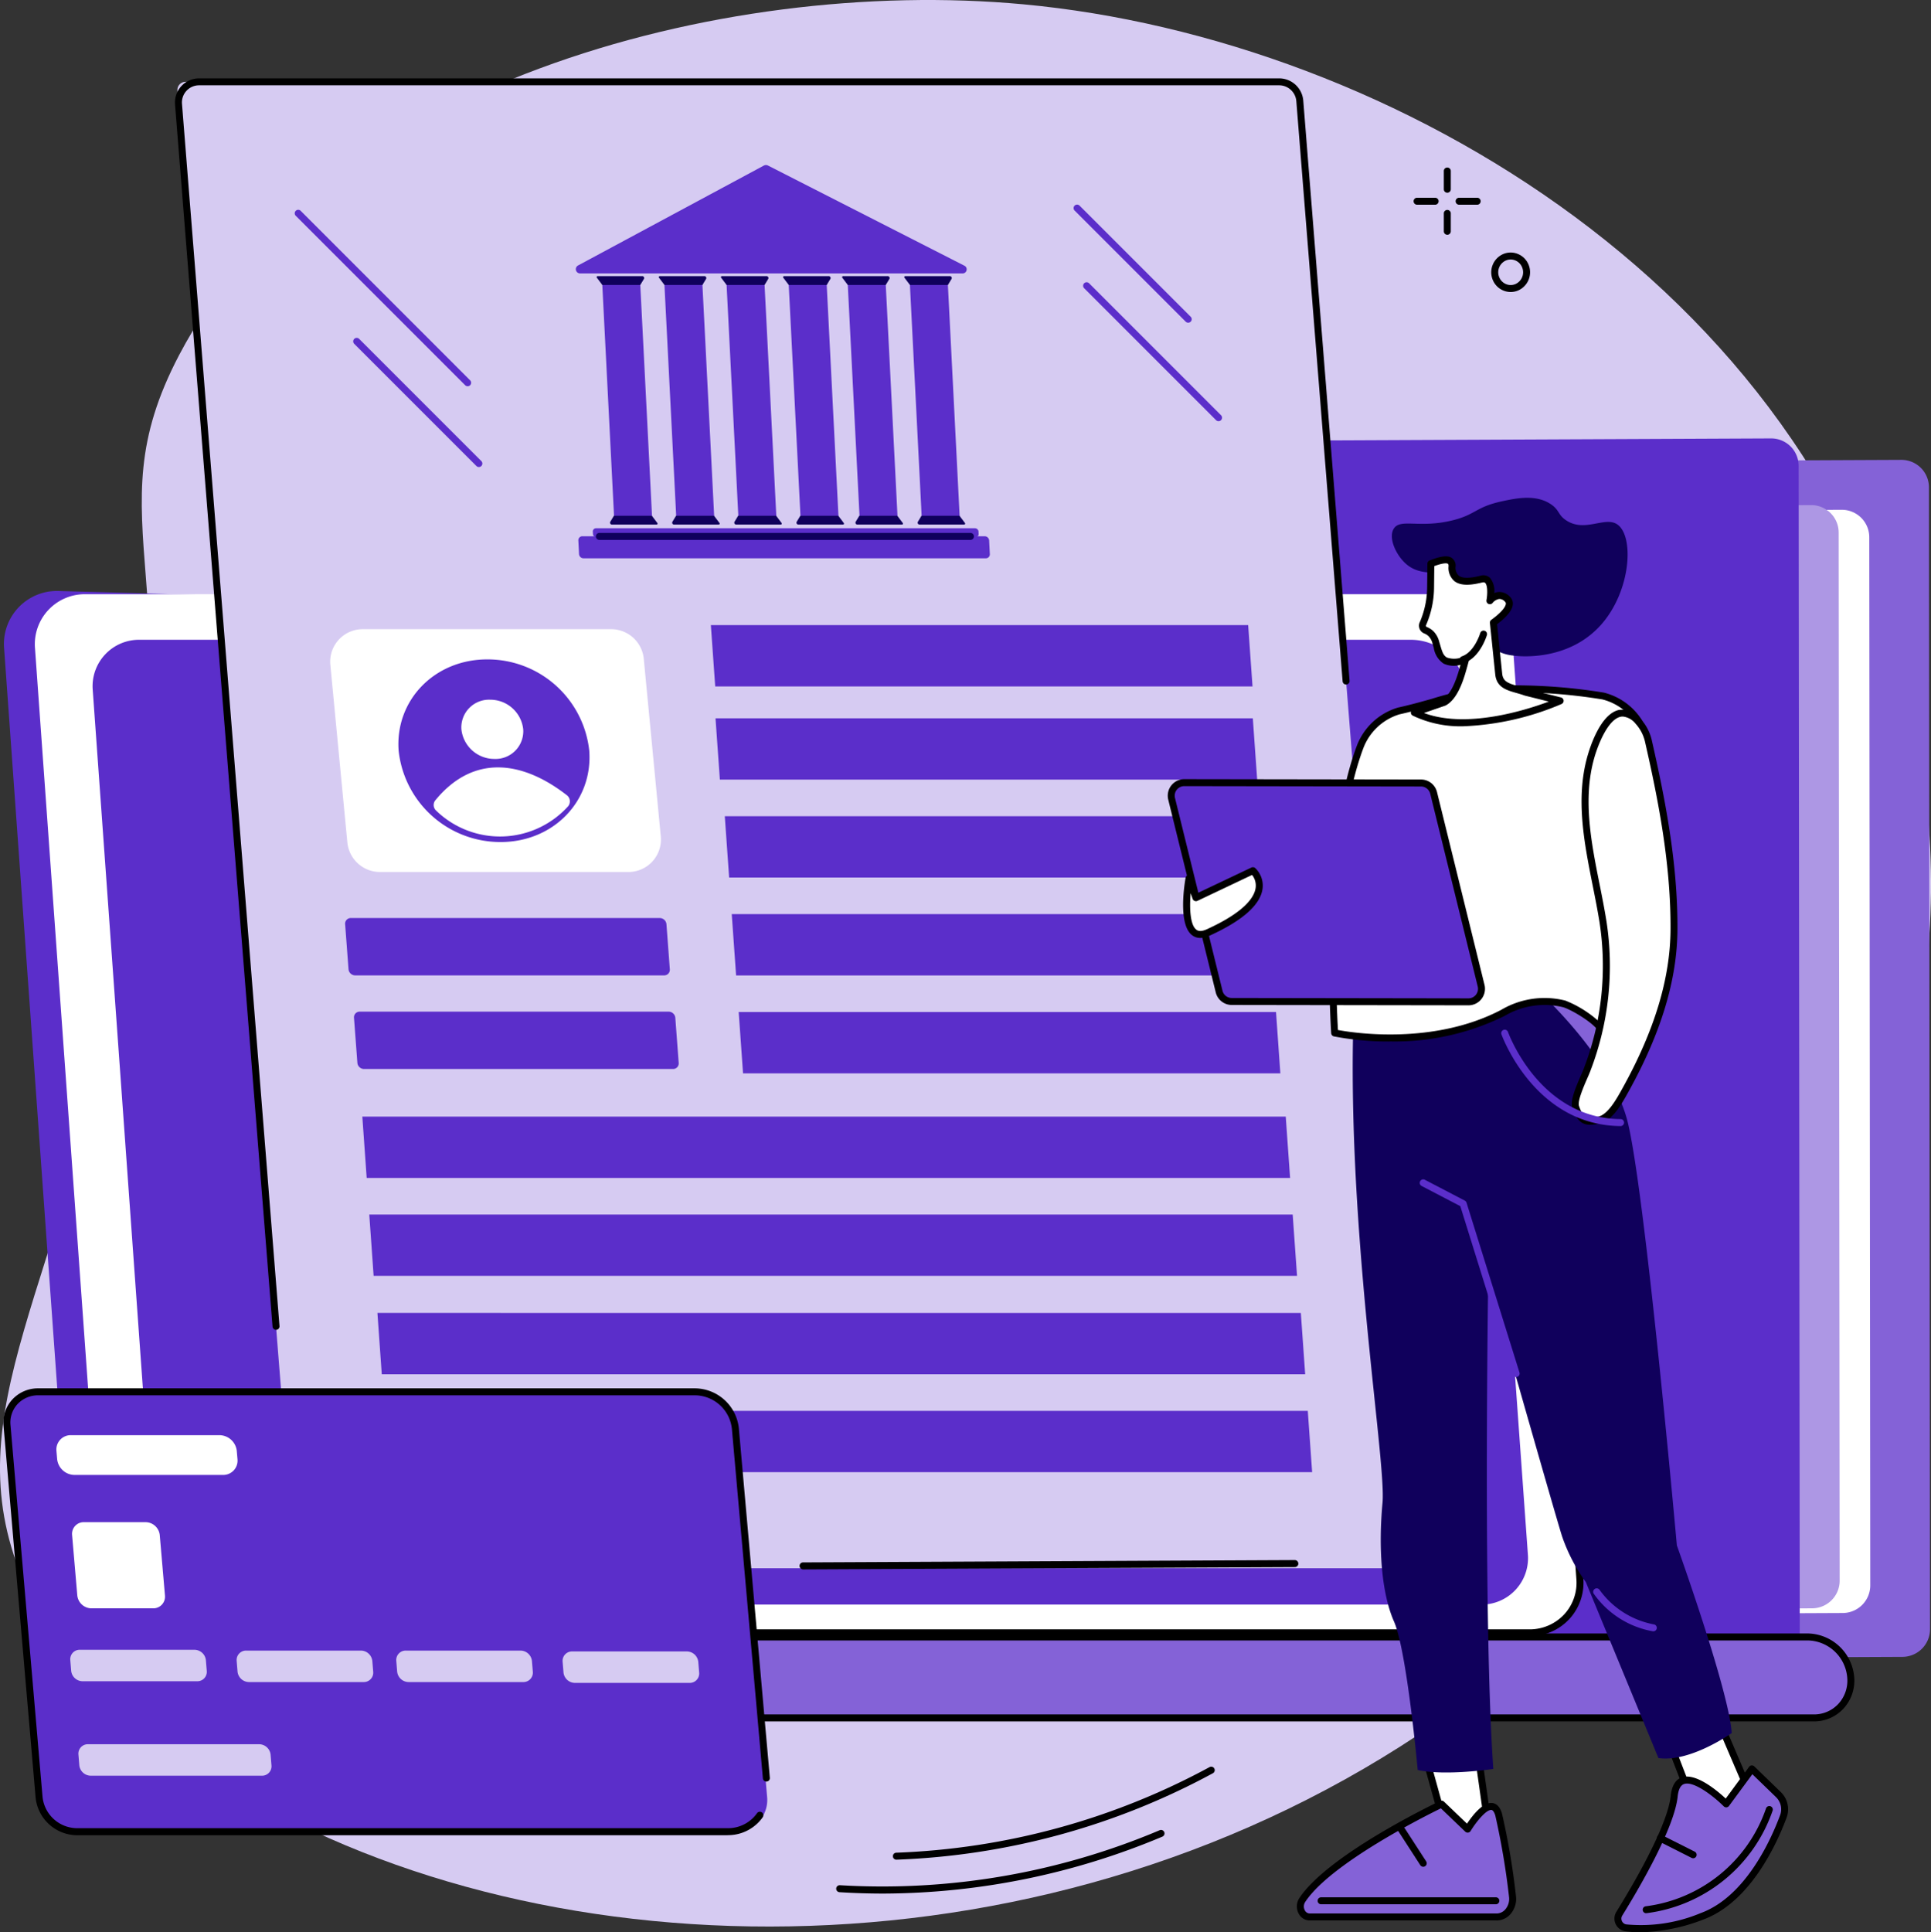 <svg id="Group_18037" data-name="Group 18037" xmlns="http://www.w3.org/2000/svg" xmlns:xlink="http://www.w3.org/1999/xlink" width="217.832" height="217.95" viewBox="0 0 217.832 217.95">
  <rect x="0" y="0" width="217.832" height="217.95" fill="#333333" stroke="none"/>
  <defs>
    <clipPath id="clip-path">
      <rect id="Rectangle_10508" data-name="Rectangle 10508" width="217.832" height="217.95" fill="none"/>
    </clipPath>
  </defs>
  <g id="Group_18036" data-name="Group 18036" clip-path="url(#clip-path)">
    <path id="Path_29489" data-name="Path 29489" d="M2.524,178.021c6.426,15.564,21.424,22.933,31.011,27.643C71.321,224.229,128.706,222.09,170,188.3c9.663-7.909,57.287-49.342,46.161-105.494C206.323,33.162,156.976,4.338,115.429.485,81.01-2.707,36.069,9.793,20.2,40.062,10.224,59.1,22.229,65.15,14.085,108.287c-7.049,37.337-19.421,50.7-11.562,69.734" transform="translate(0 0)" fill="#d6cbf2"/>
    <path id="Path_29490" data-name="Path 29490" d="M495.677,329.952,495.555,201.2a3.122,3.122,0,0,1,3.08-3.147l81.405-.368a3.1,3.1,0,0,1,3.086,3.119l.122,128.751a3.122,3.122,0,0,1-3.08,3.147l-81.405.368a3.1,3.1,0,0,1-3.086-3.119" transform="translate(-365.527 -145.816)" fill="#8462d7"/>
    <path id="Path_29491" data-name="Path 29491" d="M470.018,340.832l-.112-118.174a3.122,3.122,0,0,1,3.08-3.147l81.405-.368a3.1,3.1,0,0,1,3.086,3.119l.112,118.174a3.122,3.122,0,0,1-3.08,3.147l-81.405.368a3.1,3.1,0,0,1-3.086-3.119" transform="translate(-346.608 -161.643)" fill="#fff"/>
    <path id="Path_29492" data-name="Path 29492" d="M456.863,338.817l-.112-118.173a3.122,3.122,0,0,1,3.08-3.147l81.405-.368a3.1,3.1,0,0,1,3.086,3.119l.112,118.174a3.121,3.121,0,0,1-3.08,3.146l-81.405.368a3.1,3.1,0,0,1-3.086-3.119" transform="translate(-336.905 -160.157)" fill="#ad97e4"/>
    <path id="Path_29493" data-name="Path 29493" d="M439.664,325.7l-.127-133.729a3.121,3.121,0,0,1,3.08-3.147l81.405-.368a3.1,3.1,0,0,1,3.086,3.119l.127,133.729a3.122,3.122,0,0,1-3.08,3.147l-81.405.368a3.1,3.1,0,0,1-3.086-3.119" transform="translate(-324.207 -139.006)" fill="#5b2eca"/>
    <path id="Path_29494" data-name="Path 29494" d="M57.049,367.04c3.868-2.886,7.892-5.577,11.994-8.143,8.325-5.209,17.011-9.866,25.77-14.377,4.608-2.374,9.358-4.521,14.056-6.73q7.09-3.333,14.2-6.625,6.494-3.016,12.983-6.044c12.636-31.307,26.517-66.8,24.5-66.8L7.8,254.034a5.986,5.986,0,0,0-6.075,6.482L9.26,365.435a7.117,7.117,0,0,0,7.006,6.482H50.359c2.186-1.678,4.482-3.229,6.69-4.876" transform="translate(-1.261 -187.378)" fill="#5b2eca"/>
    <path id="Path_29495" data-name="Path 29495" d="M175.131,255.431H20.729A5.641,5.641,0,0,0,15,261.547L22.53,366.465a6.707,6.707,0,0,0,6.61,6.116h154.4a5.641,5.641,0,0,0,5.732-6.116L181.74,261.547a6.707,6.707,0,0,0-6.61-6.116" transform="translate(-11.051 -188.409)" fill="#fff"/>
    <path id="Path_29496" data-name="Path 29496" d="M188.582,275.026H45.152a5.24,5.24,0,0,0-5.324,5.682l7,97.462a6.23,6.23,0,0,0,6.14,5.681h143.43a5.24,5.24,0,0,0,5.324-5.681l-7-97.462a6.231,6.231,0,0,0-6.14-5.682" transform="translate(-29.366 -202.862)" fill="#5b2eca"/>
    <path id="Path_29497" data-name="Path 29497" d="M116.3,703.686H54.65a4.172,4.172,0,0,0-4.18,4.568,4.96,4.96,0,0,0,4.835,4.567H118.8c2.486,0-2.5-9.135-2.5-9.135" transform="translate(-37.218 -519.047)" fill="#99b9ff"/>
    <path id="Path_29498" data-name="Path 29498" d="M117.689,712.108H54.2a5.36,5.36,0,0,1-5.228-4.933,4.656,4.656,0,0,1,1.218-3.551,4.527,4.527,0,0,1,3.354-1.439h61.884l.112.205c.682,1.25,4.033,7.571,3.046,9.235a.994.994,0,0,1-.894.482m-64.147-9.135a3.747,3.747,0,0,0-2.778,1.188,3.878,3.878,0,0,0-1.009,2.958,4.561,4.561,0,0,0,4.443,4.2h63.491c.16,0,.194-.058.217-.1.545-.918-1.363-5.3-2.949-8.251Z" transform="translate(-36.111 -517.94)"/>
    <path id="Path_29499" data-name="Path 29499" d="M356.366,703.686H210.837a4.167,4.167,0,0,0-4.18,4.568,4.955,4.955,0,0,0,4.836,4.567H357.022a4.167,4.167,0,0,0,4.18-4.567,4.955,4.955,0,0,0-4.836-4.568" transform="translate(-152.424 -519.047)" fill="#8462d7"/>
    <path id="Path_29500" data-name="Path 29500" d="M355.915,712.108H210.386a5.36,5.36,0,0,1-5.228-4.933,4.657,4.657,0,0,1,1.216-3.552,4.528,4.528,0,0,1,3.356-1.438H355.259a5.361,5.361,0,0,1,5.228,4.933,4.656,4.656,0,0,1-1.216,3.551,4.527,4.527,0,0,1-3.356,1.438M209.73,702.973a3.749,3.749,0,0,0-2.78,1.187,3.878,3.878,0,0,0-1.008,2.959,4.561,4.561,0,0,0,4.443,4.2H355.915a3.748,3.748,0,0,0,2.78-1.187,3.876,3.876,0,0,0,1.007-2.959,4.561,4.561,0,0,0-4.443-4.2Z" transform="translate(-151.317 -517.94)"/>
    <path id="Path_29501" data-name="Path 29501" d="M200.248,496.934H45.846a7.115,7.115,0,0,1-7-6.481l-1.211-16.134a.394.394,0,1,1,.785-.059L39.629,490.4a6.316,6.316,0,0,0,6.217,5.752h154.4a5.335,5.335,0,0,0,3.96-1.68,5.265,5.265,0,0,0,1.379-4.014l-4.814-66.544a.394.394,0,1,1,.785-.057l4.814,66.545A6.044,6.044,0,0,1,204.784,495a6.114,6.114,0,0,1-4.536,1.931" transform="translate(-27.758 -312.369)"/>
    <path id="Path_29502" data-name="Path 29502" d="M215.085,202.844H90.416a.924.924,0,0,1-.921-.85L76.262,36.183a.924.924,0,0,1,.921-1H201.852a.924.924,0,0,1,.921.85l13.234,165.81a.924.924,0,0,1-.921,1" transform="translate(-56.249 -25.954)" fill="#d6cbf2"/>
    <path id="Path_29503" data-name="Path 29503" d="M184.337,401.11h-34.82a.761.761,0,0,1-.764-.674l-.385-5.12a.635.635,0,0,1,.663-.674h34.82a.761.761,0,0,1,.764.674l.385,5.12a.635.635,0,0,1-.663.674" transform="translate(-109.436 -291.092)" fill="#5b2eca"/>
    <path id="Path_29504" data-name="Path 29504" d="M188.149,441.355h-34.82a.761.761,0,0,1-.764-.674l-.385-5.12a.635.635,0,0,1,.663-.674h34.82a.761.761,0,0,1,.764.674l.385,5.12a.635.635,0,0,1-.663.674" transform="translate(-112.248 -320.778)" fill="#5b2eca"/>
    <path id="Path_29505" data-name="Path 29505" d="M368.725,315.694H308.113l-.491-6.916h60.612Z" transform="translate(-226.906 -227.758)" fill="#5b2eca"/>
    <path id="Path_29506" data-name="Path 29506" d="M366.725,275.635H306.113l-.491-6.916h60.612Z" transform="translate(-225.431 -198.21)" fill="#5b2eca"/>
    <path id="Path_29507" data-name="Path 29507" d="M372.712,357.785H312.1l-.491-6.916h60.612Z" transform="translate(-229.847 -258.805)" fill="#5b2eca"/>
    <path id="Path_29508" data-name="Path 29508" d="M375.7,399.875H315.09l-.491-6.916h60.612Z" transform="translate(-232.052 -289.851)" fill="#5b2eca"/>
    <path id="Path_29509" data-name="Path 29509" d="M378.688,441.966H318.076l-.491-6.916H378.2Z" transform="translate(-234.255 -320.898)" fill="#5b2eca"/>
    <path id="Path_29510" data-name="Path 29510" d="M260.434,486.928H156.266l-.491-6.916H259.943Z" transform="translate(-114.901 -354.062)" fill="#5b2eca"/>
    <path id="Path_29511" data-name="Path 29511" d="M263.42,529.019H159.252l-.491-6.916H262.929Z" transform="translate(-117.104 -385.109)" fill="#5b2eca"/>
    <path id="Path_29512" data-name="Path 29512" d="M266.925,571.32H162.757l-.491-6.916H266.435Z" transform="translate(-119.69 -416.31)" fill="#5b2eca"/>
    <path id="Path_29513" data-name="Path 29513" d="M269.912,613.411H165.743l-.491-6.916H269.421Z" transform="translate(-121.892 -447.357)" fill="#5b2eca"/>
    <path id="Path_29514" data-name="Path 29514" d="M264.541,148.237h-4.284l-1.334-26.262h4.284Z" transform="translate(-190.985 -89.97)" fill="#5b2eca"/>
    <path id="Path_29515" data-name="Path 29515" d="M261.431,119.7h-4.284l-.618-.819a.111.111,0,0,1,.1-.177h5a.216.216,0,0,1,.217.309Z" transform="translate(-189.201 -87.559)" fill="#10005c"/>
    <path id="Path_29516" data-name="Path 29516" d="M262.67,221.709h4.284l.618.819a.111.111,0,0,1-.1.177h-5a.216.216,0,0,1-.217-.309Z" transform="translate(-193.417 -163.535)" fill="#10005c"/>
    <path id="Path_29517" data-name="Path 29517" d="M291.259,148.237h-4.284l-1.334-26.262h4.284Z" transform="translate(-210.692 -89.97)" fill="#5b2eca"/>
    <path id="Path_29518" data-name="Path 29518" d="M288.149,119.7h-4.284l-.618-.819a.112.112,0,0,1,.1-.177h5a.216.216,0,0,1,.217.309Z" transform="translate(-208.909 -87.559)" fill="#10005c"/>
    <path id="Path_29519" data-name="Path 29519" d="M289.388,221.709h4.284l.618.819a.111.111,0,0,1-.1.177h-5a.216.216,0,0,1-.217-.309Z" transform="translate(-213.124 -163.535)" fill="#10005c"/>
    <path id="Path_29520" data-name="Path 29520" d="M317.976,148.237h-4.284l-1.334-26.262h4.284Z" transform="translate(-230.399 -89.97)" fill="#5b2eca"/>
    <path id="Path_29521" data-name="Path 29521" d="M314.866,119.7h-4.284l-.618-.819a.111.111,0,0,1,.1-.177h5a.216.216,0,0,1,.217.309Z" transform="translate(-228.616 -87.559)" fill="#10005c"/>
    <path id="Path_29522" data-name="Path 29522" d="M316.1,221.709h4.284l.618.819a.112.112,0,0,1-.1.177h-5a.216.216,0,0,1-.217-.309Z" transform="translate(-232.831 -163.535)" fill="#10005c"/>
    <path id="Path_29523" data-name="Path 29523" d="M344.694,148.237H340.41l-1.334-26.262h4.284Z" transform="translate(-250.107 -89.97)" fill="#5b2eca"/>
    <path id="Path_29524" data-name="Path 29524" d="M341.584,119.7H337.3l-.618-.819a.111.111,0,0,1,.1-.177h5a.216.216,0,0,1,.217.309Z" transform="translate(-248.323 -87.559)" fill="#10005c"/>
    <path id="Path_29525" data-name="Path 29525" d="M342.823,221.709h4.284l.618.819a.111.111,0,0,1-.1.177h-5a.216.216,0,0,1-.217-.309Z" transform="translate(-252.539 -163.535)" fill="#10005c"/>
    <path id="Path_29526" data-name="Path 29526" d="M370.076,148.237h-4.284l-1.334-26.262h4.284Z" transform="translate(-268.828 -89.97)" fill="#5b2eca"/>
    <path id="Path_29527" data-name="Path 29527" d="M366.966,119.7h-4.284l-.618-.819a.112.112,0,0,1,.1-.177h5a.216.216,0,0,1,.217.309Z" transform="translate(-267.045 -87.559)" fill="#10005c"/>
    <path id="Path_29528" data-name="Path 29528" d="M368.2,221.709h4.284l.618.819a.111.111,0,0,1-.1.177h-5a.216.216,0,0,1-.217-.309Z" transform="translate(-271.261 -163.535)" fill="#10005c"/>
    <path id="Path_29529" data-name="Path 29529" d="M396.793,148.237h-4.284l-1.334-26.262h4.284Z" transform="translate(-288.536 -89.97)" fill="#5b2eca"/>
    <path id="Path_29530" data-name="Path 29530" d="M393.683,119.7H389.4l-.618-.819a.111.111,0,0,1,.1-.177h5a.216.216,0,0,1,.217.309Z" transform="translate(-286.752 -87.559)" fill="#10005c"/>
    <path id="Path_29531" data-name="Path 29531" d="M394.922,221.709h4.284l.618.819a.112.112,0,0,1-.1.177h-5a.216.216,0,0,1-.217-.309Z" transform="translate(-290.968 -163.535)" fill="#10005c"/>
    <path id="Path_29532" data-name="Path 29532" d="M298.022,228.088H255.294a.405.405,0,0,1-.409-.372l-.014-.27a.359.359,0,0,1,.371-.372H297.97a.406.406,0,0,1,.409.372l.014.27a.359.359,0,0,1-.371.372" transform="translate(-187.996 -167.492)" fill="#5b2eca"/>
    <path id="Path_29533" data-name="Path 29533" d="M294.6,233.008H249.232a.507.507,0,0,1-.511-.465l-.079-1.557a.449.449,0,0,1,.464-.465h45.367a.507.507,0,0,1,.511.465l.079,1.557a.448.448,0,0,1-.464.465" transform="translate(-183.401 -170.035)" fill="#5b2eca"/>
    <path id="Path_29534" data-name="Path 29534" d="M298.468,229.879H256.647a.394.394,0,1,1,0-.787h41.822a.394.394,0,1,1,0,.787" transform="translate(-189.015 -168.981)" fill="#10005c"/>
    <path id="Path_29535" data-name="Path 29535" d="M291.16,83.163H248.05a.477.477,0,0,1-.282-.883L268.75,71a.514.514,0,0,1,.474,0l22.128,11.283a.46.46,0,0,1-.192.883" transform="translate(-182.582 -52.325)" fill="#5b2eca"/>
    <path id="Path_29536" data-name="Path 29536" d="M175.515,297.86H147.608a3.7,3.7,0,0,1-3.726-3.283l-1.931-20.155a3.667,3.667,0,0,1,3.726-3.95h27.907a3.7,3.7,0,0,1,3.726,3.283l1.931,20.155a3.667,3.667,0,0,1-3.726,3.95" transform="translate(-104.693 -199.503)" fill="#fff"/>
    <path id="Path_29537" data-name="Path 29537" d="M192.811,293.76c.422,5.688-4.049,10.3-9.987,10.3a11.534,11.534,0,0,1-11.517-10.3c-.423-5.688,4.049-10.3,9.987-10.3a11.534,11.534,0,0,1,11.517,10.3" transform="translate(-126.338 -209.084)" fill="#5b2eca"/>
    <path id="Path_29538" data-name="Path 29538" d="M205.314,304.128a3.128,3.128,0,0,1-3.239,3.34,3.741,3.741,0,0,1-3.735-3.34,3.127,3.127,0,0,1,3.239-3.34,3.741,3.741,0,0,1,3.735,3.34" transform="translate(-146.291 -221.865)" fill="#fff"/>
    <path id="Path_29539" data-name="Path 29539" d="M186.65,333.571c4.369-5.3,9.931-4.343,14.784-.578a.88.88,0,0,1,.188,1.261,10.359,10.359,0,0,1-14.93.472.853.853,0,0,1-.042-1.156" transform="translate(-137.524 -243.323)" fill="#fff"/>
    <path id="Path_29540" data-name="Path 29540" d="M86.607,174.844a.393.393,0,0,1-.392-.362l-11-137.859a2.721,2.721,0,0,1,2.712-2.937H199.778a2.735,2.735,0,0,1,2.712,2.5l5.225,65.46a.394.394,0,0,1-.785.063l-5.224-65.46a1.944,1.944,0,0,0-1.927-1.78H77.924A1.934,1.934,0,0,0,76,36.561L87,174.42a.393.393,0,0,1-.361.423h-.032" transform="translate(-55.471 -24.847)"/>
    <path id="Path_29541" data-name="Path 29541" d="M146.19,110.07a.392.392,0,0,1-.278-.115L126.794,90.836a.394.394,0,0,1,.557-.557L146.469,109.4a.393.393,0,0,1-.278.672" transform="translate(-93.439 -66.506)" fill="#5b2eca"/>
    <path id="Path_29542" data-name="Path 29542" d="M166.009,159.791a.392.392,0,0,1-.278-.115l-13.789-13.788a.394.394,0,0,1,.557-.557l13.789,13.788a.394.394,0,0,1-.278.672" transform="translate(-111.989 -107.113)" fill="#5b2eca"/>
    <path id="Path_29543" data-name="Path 29543" d="M474.518,101.3a.392.392,0,0,1-.278-.115L461.716,88.66a.394.394,0,1,1,.557-.557L474.8,100.628a.393.393,0,0,1-.278.672" transform="translate(-340.482 -64.901)" fill="#5b2eca"/>
    <path id="Path_29544" data-name="Path 29544" d="M480.961,137.031a.392.392,0,0,1-.278-.115L465.807,122.04a.394.394,0,1,1,.557-.557l14.876,14.876a.394.394,0,0,1-.278.672" transform="translate(-343.499 -89.523)" fill="#5b2eca"/>
    <path id="Path_29545" data-name="Path 29545" d="M344.071,671.7a.394.394,0,0,1,0-.787l55.491-.263a.4.4,0,0,1,.4.392.393.393,0,0,1-.392.4l-55.491.263Z" transform="translate(-253.5 -494.682)"/>
    <path id="Path_29546" data-name="Path 29546" d="M364.8,793.793q-2.484,0-4.968-.157a.394.394,0,0,1,.05-.786,80.308,80.308,0,0,0,36.109-6.215.394.394,0,0,1,.3.727,81.77,81.77,0,0,1-31.492,6.431" transform="translate(-265.145 -580.208)"/>
    <path id="Path_29547" data-name="Path 29547" d="M384.225,769.96a.394.394,0,0,1-.013-.787,80.307,80.307,0,0,0,35.346-9.65.394.394,0,1,1,.37.695,81.089,81.089,0,0,1-35.69,9.742h-.013" transform="translate(-283.119 -560.198)"/>
    <path id="Path_29548" data-name="Path 29548" d="M621.128,74.916a.394.394,0,0,1-.394-.394V72.487a.394.394,0,1,1,.787,0v2.036a.394.394,0,0,1-.394.394" transform="translate(-457.86 -53.177)"/>
    <path id="Path_29549" data-name="Path 29549" d="M621.128,92.987a.394.394,0,0,1-.394-.394V90.558a.394.394,0,0,1,.787,0v2.036a.394.394,0,0,1-.394.394" transform="translate(-457.86 -66.506)"/>
    <path id="Path_29550" data-name="Path 29550" d="M610.249,85.794h-2.036a.394.394,0,1,1,0-.787h2.036a.394.394,0,0,1,0,.787" transform="translate(-448.335 -62.702)"/>
    <path id="Path_29551" data-name="Path 29551" d="M628.32,85.794h-2.036a.394.394,0,1,1,0-.787h2.036a.394.394,0,0,1,0,.787" transform="translate(-461.664 -62.702)"/>
    <path id="Path_29552" data-name="Path 29552" d="M643.322,113a2.161,2.161,0,0,1-.782-.148,2.189,2.189,0,0,1-1.223-1.185,2.243,2.243,0,0,1,1.12-2.929,2.14,2.14,0,0,1,1.666-.043,2.188,2.188,0,0,1,1.223,1.184,2.243,2.243,0,0,1-1.12,2.93,2.153,2.153,0,0,1-.883.191m0-3.665a1.368,1.368,0,0,0-.561.121,1.453,1.453,0,0,0-.72,1.9,1.409,1.409,0,0,0,.785.763,1.362,1.362,0,0,0,1.058-.028,1.453,1.453,0,0,0,.72-1.9,1.407,1.407,0,0,0-.786-.763,1.367,1.367,0,0,0-.5-.094m-.723-.237h0Z" transform="translate(-472.907 -80.063)"/>
    <path id="Path_29553" data-name="Path 29553" d="M85.086,647.94H10.978A4.422,4.422,0,0,1,6.626,644l-3.6-41.733A3.593,3.593,0,0,1,6.7,598.318H80.808a4.422,4.422,0,0,1,4.352,3.945L88.758,644a3.593,3.593,0,0,1-3.672,3.945" transform="translate(-2.223 -441.326)" fill="#5b2eca"/>
    <path id="Path_29554" data-name="Path 29554" d="M43.015,621.435H26.284a1.991,1.991,0,0,1-1.96-1.776l-.081-.935a1.617,1.617,0,0,1,1.653-1.776H42.628a1.991,1.991,0,0,1,1.959,1.776l.081.935a1.617,1.617,0,0,1-1.653,1.776" transform="translate(-17.877 -455.069)" fill="#fff"/>
    <path id="Path_29555" data-name="Path 29555" d="M40.112,664.068h-6.94a1.624,1.624,0,0,1-1.6-1.449l-.588-6.822a1.319,1.319,0,0,1,1.349-1.449h6.94a1.624,1.624,0,0,1,1.6,1.449l.588,6.822a1.319,1.319,0,0,1-1.349,1.449" transform="translate(-22.852 -482.655)" fill="#fff"/>
    <path id="Path_29556" data-name="Path 29556" d="M54.381,753.349h-19.3a1.31,1.31,0,0,1-1.289-1.168l-.1-1.214a1.064,1.064,0,0,1,1.088-1.168h19.3a1.31,1.31,0,0,1,1.289,1.168l.1,1.214a1.064,1.064,0,0,1-1.088,1.168" transform="translate(-24.845 -553.059)" fill="#d6cbf2"/>
    <path id="Path_29557" data-name="Path 29557" d="M44.508,712.746H31.582a1.31,1.31,0,0,1-1.289-1.168l-.1-1.214a1.064,1.064,0,0,1,1.088-1.168H44.2a1.31,1.31,0,0,1,1.289,1.168l.1,1.214a1.064,1.064,0,0,1-1.088,1.168" transform="translate(-22.264 -523.11)" fill="#d6cbf2"/>
    <path id="Path_29558" data-name="Path 29558" d="M116.023,713.1H103.1a1.31,1.31,0,0,1-1.289-1.168l-.1-1.214a1.064,1.064,0,0,1,1.088-1.168h12.926a1.31,1.31,0,0,1,1.289,1.168l.1,1.214a1.064,1.064,0,0,1-1.088,1.168" transform="translate(-75.014 -523.373)" fill="#d6cbf2"/>
    <path id="Path_29559" data-name="Path 29559" d="M184.657,713.1H171.731a1.31,1.31,0,0,1-1.289-1.168l-.1-1.214a1.064,1.064,0,0,1,1.088-1.168h12.926a1.31,1.31,0,0,1,1.289,1.168l.1,1.214a1.064,1.064,0,0,1-1.088,1.168" transform="translate(-125.639 -523.373)" fill="#d6cbf2"/>
    <path id="Path_29560" data-name="Path 29560" d="M256.171,713.458H243.245a1.31,1.31,0,0,1-1.289-1.168l-.1-1.214a1.064,1.064,0,0,1,1.088-1.168h12.926a1.31,1.31,0,0,1,1.289,1.168l.1,1.214a1.064,1.064,0,0,1-1.088,1.168" transform="translate(-178.389 -523.635)" fill="#d6cbf2"/>
    <path id="Path_29561" data-name="Path 29561" d="M83.133,647.227H9.757A4.739,4.739,0,0,1,5.1,643L1.484,601.049a3.849,3.849,0,0,1,.987-2.972,3.941,3.941,0,0,1,2.947-1.26H79.487a5.028,5.028,0,0,1,4.941,4.482l3.5,39.464a.394.394,0,0,1-.784.07l-3.5-39.465a4.226,4.226,0,0,0-4.157-3.764H5.418a3.163,3.163,0,0,0-2.367,1,3.071,3.071,0,0,0-.783,2.372l3.617,41.953a3.937,3.937,0,0,0,3.872,3.5H83.133a4,4,0,0,0,3.337-1.675.394.394,0,1,1,.645.452,4.777,4.777,0,0,1-3.982,2.01" transform="translate(-1.083 -440.22)"/>
    <path id="Path_29562" data-name="Path 29562" d="M618.112,752.381l1.412,10.01H614.9l-3.013-10.874Z" transform="translate(-451.336 -554.328)" fill="#fff"/>
    <path id="Path_29563" data-name="Path 29563" d="M618.417,761.678h-4.623a.394.394,0,0,1-.379-.289L610.4,750.516a.393.393,0,0,1,.433-.495l6.223.864a.394.394,0,0,1,.336.335l1.412,10.01a.394.394,0,0,1-.39.449m-4.323-.787h3.87l-1.307-9.267-5.336-.74Z" transform="translate(-450.229 -553.221)"/>
    <path id="Path_29564" data-name="Path 29564" d="M560.094,788.276h21.1a1.975,1.975,0,0,0,1.782-2.342,83.849,83.849,0,0,0-1.557-9.209c-.826-2.772-3.5,1.645-3.5,1.645l-2.947-2.819s-12.524,5.953-15.717,10.827a1.2,1.2,0,0,0,.832,1.9" transform="translate(-412.362 -572.055)" fill="#8462d7"/>
    <path id="Path_29565" data-name="Path 29565" d="M580.084,787.564h-21.1a1.4,1.4,0,0,1-1.232-.767,1.7,1.7,0,0,1,.07-1.741c3.217-4.91,15.362-10.721,15.878-10.966a.394.394,0,0,1,.441.071l2.6,2.488c.564-.846,1.791-2.47,2.86-2.328.506.065.872.464,1.087,1.187a81.747,81.747,0,0,1,1.571,9.271,2.6,2.6,0,0,1-.6,2.053,2.077,2.077,0,0,1-1.571.734m-6.292-12.646c-1.756.858-12.46,6.213-15.313,10.569a.925.925,0,0,0-.036.936.629.629,0,0,0,.539.354h21.1a1.3,1.3,0,0,0,.98-.466,1.811,1.811,0,0,0,.412-1.432,84.778,84.778,0,0,0-1.544-9.147c-.066-.224-.211-.6-.433-.631-.582-.073-1.745,1.369-2.349,2.367a.4.4,0,0,1-.285.187.4.4,0,0,1-.324-.106Z" transform="translate(-411.25 -570.949)"/>
    <path id="Path_29566" data-name="Path 29566" d="M586.51,816.385H566.8a.394.394,0,0,1,0-.787H586.51a.394.394,0,1,1,0,.787" transform="translate(-417.786 -601.594)"/>
    <path id="Path_29567" data-name="Path 29567" d="M716.715,726.657c.436,1.118,5.363,12.567,5.363,12.567l-3.708,4.644-2.563-2.993-5.059-13.1Z" transform="translate(-524.256 -535.99)" fill="#fff"/>
    <path id="Path_29568" data-name="Path 29568" d="M717.264,743.154a.394.394,0,0,1-.3-.138l-2.563-2.994a.384.384,0,0,1-.068-.114l-5.059-13.1a.394.394,0,0,1,.295-.529l5.967-1.118a.393.393,0,0,1,.439.244c.428,1.1,5.308,12.44,5.358,12.555a.4.4,0,0,1-.054.4l-3.708,4.644a.393.393,0,0,1-.3.148Zm-2.221-3.592,2.21,2.581,3.263-4.087c-.656-1.526-4.348-10.111-5.152-12.06l-5.185.972Z" transform="translate(-523.149 -534.883)"/>
    <path id="Path_29569" data-name="Path 29569" d="M713.7,763.306a2.3,2.3,0,0,1,.556,2.457c-1.08,2.915-4,9.378-9.2,11.279a17.891,17.891,0,0,1-8.559,1.294,1.055,1.055,0,0,1-.738-1.6c1.734-2.8,5.818-9.7,6.191-13.26.474-4.531,5.861.874,5.861.874l2.9-3.94Z" transform="translate(-513.081 -560.886)" fill="#8462d7"/>
    <path id="Path_29570" data-name="Path 29570" d="M696.994,777.73a11.785,11.785,0,0,1-1.66-.111,1.431,1.431,0,0,1-1.1-.815,1.45,1.45,0,0,1,.081-1.383c1.723-2.779,5.77-9.617,6.134-13.093.117-1.121.535-1.816,1.241-2.066,1.586-.559,4.044,1.531,4.961,2.386l2.635-3.578a.394.394,0,0,1,.591-.049l2.992,2.9a2.7,2.7,0,0,1,.65,2.876c-1.039,2.8-4.037,9.54-9.437,11.512a20.8,20.8,0,0,1-7.09,1.425m5.291-16.778a.99.99,0,0,0-.331.052c-.395.14-.637.612-.72,1.406-.381,3.639-4.5,10.6-6.248,13.426a.658.658,0,0,0-.037.635.638.638,0,0,0,.5.369,17.482,17.482,0,0,0,8.369-1.274c5.091-1.859,7.968-8.344,8.969-11.046a1.912,1.912,0,0,0-.461-2.037l-2.668-2.584-2.634,3.577a.4.4,0,0,1-.288.159.4.4,0,0,1-.308-.115c-1.057-1.06-3-2.569-4.14-2.569" transform="translate(-511.975 -559.78)"/>
    <path id="Path_29571" data-name="Path 29571" d="M706.653,788.422a.393.393,0,0,1-.06-.782,16.561,16.561,0,0,0,13.571-11.031.394.394,0,0,1,.76.205,17.351,17.351,0,0,1-14.211,11.6.389.389,0,0,1-.06,0" transform="translate(-520.945 -572.621)"/>
    <path id="Path_29572" data-name="Path 29572" d="M716.479,791.379a.394.394,0,0,1-.177-.042l-3.68-1.858a.393.393,0,1,1,.354-.7l3.681,1.858a.394.394,0,0,1-.178.745" transform="translate(-525.478 -581.779)"/>
    <path id="Path_29573" data-name="Path 29573" d="M603.69,789.287a.393.393,0,0,1-.331-.18l-2.523-3.9a.394.394,0,1,1,.661-.427l2.523,3.9a.393.393,0,0,1-.33.607" transform="translate(-443.137 -578.727)"/>
    <path id="Path_29574" data-name="Path 29574" d="M664.976,440.574s7.589-6.079,3.583-9.368c-3.583-2.941-6.352-2.788-6.352-2.788Z" transform="translate(-488.451 -316.006)" fill="#8462d7"/>
    <path id="Path_29575" data-name="Path 29575" d="M663.869,439.862a.388.388,0,0,1-.13-.022.394.394,0,0,1-.254-.284L660.715,427.4a.394.394,0,0,1,.362-.48c.12,0,2.965-.127,6.624,2.877a3.316,3.316,0,0,1,1.311,2.671c-.02,3.363-4.7,7.148-4.9,7.308a.394.394,0,0,1-.246.086m-2.271-12.13,2.51,11.014c1.18-1.048,4.1-3.887,4.118-6.284A2.532,2.532,0,0,0,667.2,430.4a10.968,10.968,0,0,0-5.6-2.673" transform="translate(-487.344 -314.9)"/>
    <path id="Path_29576" data-name="Path 29576" d="M599.991,417.311s10.132,8.212,12.5,16.686c1.964,7.042,5.646,48.133,5.646,48.133s5.893,16.4,6.187,21.163c0,0-4.675,3.335-8.265,2.823l-8.189-19.845a19.7,19.7,0,0,1-2.689-5.182c-.881-2.785-8.325-28.985-8.325-28.985s-.6,38.746.575,55.233c0,0-5.34.817-8.529.124,0,0-1.221-13.451-2.672-16.742s-1.76-8.448-1.3-13.388-4.415-32.964-3.151-57.69Z" transform="translate(-428.972 -307.813)" fill="#10005c"/>
    <path id="Path_29577" data-name="Path 29577" d="M691.709,687.6l-.039,0a10.357,10.357,0,0,1-6.654-4.221.394.394,0,0,1,.626-.478,9.769,9.769,0,0,0,6.106,3.915.393.393,0,0,1-.039.785" transform="translate(-505.216 -503.599)" fill="#5b2eca"/>
    <path id="Path_29578" data-name="Path 29578" d="M621.263,529.285a.394.394,0,0,1-.376-.277l-5.923-19-4.364-2.276a.394.394,0,0,1,.364-.7l4.509,2.352a.393.393,0,0,1,.194.232l5.972,19.158a.393.393,0,0,1-.259.493.386.386,0,0,1-.117.018" transform="translate(-450.23 -373.961)" fill="#5b2eca"/>
    <path id="Path_29579" data-name="Path 29579" d="M603.424,335.148c.207-1.263-3.4-3.257-4.36-3.556a9.121,9.121,0,0,0-6.906,1c-8.686,4.57-19,2.271-19,2.271s-1.445-20.775,2.868-32.261a6.743,6.743,0,0,1,4.351-4.059c4.044-.885,6.918-2.18,11.317-2.476a61.961,61.961,0,0,1,11.759.8c2.034.442,4.659,2.656,4.125,4l-4.754,6.91c2.138,13.759,2.065,18.366.6,27.377" transform="translate(-422.6 -218.348)" fill="#fff"/>
    <path id="Path_29580" data-name="Path 29580" d="M578.334,334.722a32.734,32.734,0,0,1-6.34-.574.393.393,0,0,1-.307-.357c-.015-.209-1.4-20.993,2.893-32.427a7.125,7.125,0,0,1,4.636-4.305c1.368-.3,2.612-.649,3.815-.987a34.7,34.7,0,0,1,7.56-1.5,62.892,62.892,0,0,1,11.869.8,7.159,7.159,0,0,1,4.228,3.015,1.785,1.785,0,0,1,.178,1.511.408.408,0,0,1-.041.077l-4.665,6.781c2.129,13.739,2.025,18.432.571,27.346a.394.394,0,1,1-.777-.126c.14-.866-2.962-2.767-4.088-3.117a8.851,8.851,0,0,0-6.606.974,28.027,28.027,0,0,1-12.925,2.881m-5.881-1.286c1.719.32,10.785,1.735,18.44-2.292a9.609,9.609,0,0,1,7.205-1.029,12.451,12.451,0,0,1,4.056,2.606c1.248-8.063,1.237-12.908-.8-25.991a.4.4,0,0,1,.065-.284l4.725-6.869a1.131,1.131,0,0,0-.155-.814,6.356,6.356,0,0,0-3.7-2.615,61.632,61.632,0,0,0-11.65-.787,34.059,34.059,0,0,0-7.4,1.469c-1.214.341-2.469.694-3.859,1a6.347,6.347,0,0,0-4.067,3.813c-3.953,10.528-3.016,29.2-2.863,31.8" transform="translate(-421.517 -217.247)"/>
    <path id="Path_29581" data-name="Path 29581" d="M609.307,230.572a4.794,4.794,0,0,0,2.748,1.207c1.216.184,6.419.47,9.921-3.449,3.429-3.837,3.778-10.084,1.821-11.358-1.405-.915-3.638.97-5.756-.451-.938-.629-.716-1.143-1.713-1.81-1.679-1.124-3.837-.689-5.489-.333-3.016.65-2.917,1.483-5.57,2.147-3.778.945-5.928-.257-6.667.96-.59.97.164,2.738,1.184,3.763,2.109,2.122,4.724.329,6.347,2.287,1.008,1.216.864,2.883,2.364,5.9a4.036,4.036,0,0,0,.81,1.141" transform="translate(-441.382 -157.841)" fill="#10005c"/>
    <path id="Path_29582" data-name="Path 29582" d="M613.5,253.19c.113-.388.232-.818.346-1.268a2.859,2.859,0,0,1-2.275.118c-.652-.357-.77-1.062-1.034-1.905a2.373,2.373,0,0,0-.578-1.122,1.9,1.9,0,0,0-.625-.4.555.555,0,0,1-.325-.657l.068-.16a10.493,10.493,0,0,0,.833-3.983l.029-2.7c1.476-.586,2.014-.486,2.215-.252.074.086.183.143.178.559-.024,2.009,1.781,1.8,3.292,1.432s.981,2.432.981,2.432a1.275,1.275,0,0,1,1.981-.159c.748.754-.707,1.989-1.591,2.628l.6,5.807c.157,1.528,1.595,1.514,3.037,2.042l3.89.973s-10.175,4.525-16.445,1.326l3.36-1.149c1.149-.619,1.765-2.528,2.064-3.557" transform="translate(-448.521 -177.523)" fill="#fff"/>
    <path id="Path_29583" data-name="Path 29583" d="M612.455,258.335a12.455,12.455,0,0,1-5.668-1.2.393.393,0,0,1,.051-.723l3.327-1.139c1.058-.6,1.651-2.633,1.847-3.306q.083-.285.16-.564a2.761,2.761,0,0,1-1.9-.131,2.612,2.612,0,0,1-1.117-1.792c-.033-.111-.066-.225-.1-.341l-.03-.1a1.823,1.823,0,0,0-.446-.858,1.5,1.5,0,0,0-.5-.317.949.949,0,0,1-.559-1.122.37.37,0,0,1,.019-.054l.068-.16a10.049,10.049,0,0,0,.8-3.833l.03-2.7a.393.393,0,0,1,.248-.362c1.434-.569,2.254-.613,2.658-.143a1.021,1.021,0,0,1,.273.82,1.22,1.22,0,0,0,.356,1.032c.528.42,1.65.209,2.449.013a1.1,1.1,0,0,1,1.08.237,2.342,2.342,0,0,1,.48,1.722,1.547,1.547,0,0,1,.514-.124,1.615,1.615,0,0,1,1.261.543,1.06,1.06,0,0,1,.317.855c-.053.639-.649,1.39-1.773,2.233l.575,5.583c.091.883.683,1.091,1.81,1.41.308.087.626.177.952.3l3.87.968a.393.393,0,0,1,.064.741,31.234,31.234,0,0,1-11.116,2.513m-4.407-1.5c4.806,1.795,11.467-.309,14.085-1.286l-2.708-.677-.04-.012c-.305-.112-.615-.2-.915-.285-1.1-.31-2.228-.631-2.379-2.087l-.6-5.807a.394.394,0,0,1,.161-.359c.989-.715,1.6-1.386,1.634-1.8a.274.274,0,0,0-.091-.236.861.861,0,0,0-.65-.312,1.2,1.2,0,0,0-.741.437.394.394,0,0,1-.7-.316c.115-.613.147-1.652-.15-1.933-.029-.028-.108-.1-.351-.044-1.041.254-2.336.465-3.126-.162a1.966,1.966,0,0,1-.654-1.658.612.612,0,0,0-.023-.232c-.005-.007-.013-.013-.019-.02l-.041-.045s-.231-.212-1.525.267l-.027,2.437a10.834,10.834,0,0,1-.864,4.132l-.054.126a.16.16,0,0,0,.1.172,2.292,2.292,0,0,1,.753.484,2.559,2.559,0,0,1,.65,1.192l.029.094c.038.121.072.239.106.353.206.7.342,1.106.74,1.324a2.519,2.519,0,0,0,1.937-.137.393.393,0,0,1,.531.461c-.1.411-.221.842-.349,1.281-.382,1.313-1.032,3.134-2.256,3.793a.4.4,0,0,1-.059.026Zm4.342-4.752h0Z" transform="translate(-447.415 -176.415)"/>
    <path id="Path_29584" data-name="Path 29584" d="M627.943,274.69a.394.394,0,0,1-.129-.766c1.42-.491,2.056-2.614,2.062-2.636a.394.394,0,0,1,.755.221c-.03.1-.76,2.536-2.561,3.159a.393.393,0,0,1-.129.021" transform="translate(-462.888 -199.897)"/>
    <path id="Path_29585" data-name="Path 29585" d="M537.072,361.162l-26.7-.041a1.472,1.472,0,0,1-1.427-1.12l-5.357-21.741a1.472,1.472,0,0,1,1.432-1.824l26.7.041a1.472,1.472,0,0,1,1.427,1.12l5.357,21.741a1.472,1.472,0,0,1-1.432,1.824" transform="translate(-371.42 -248.159)" fill="#5b2eca"/>
    <path id="Path_29586" data-name="Path 29586" d="M535.968,360.448h0l-26.7-.041a1.862,1.862,0,0,1-1.809-1.419L502.1,337.247a1.866,1.866,0,0,1,1.812-2.312h0l26.7.041a1.863,1.863,0,0,1,1.809,1.419l5.357,21.741a1.865,1.865,0,0,1-1.811,2.312m-32.057-24.726a1.079,1.079,0,0,0-1.048,1.337L508.22,358.8a1.077,1.077,0,0,0,1.046.82l26.7.041h0a1.079,1.079,0,0,0,1.047-1.337l-5.357-21.741a1.077,1.077,0,0,0-1.046-.82l-26.7-.041Z" transform="translate(-370.313 -247.052)"/>
    <path id="Path_29587" data-name="Path 29587" d="M510.448,375.161l.781,2.175,6.425-3.047s3.526,3.063-5.038,6.966c-3.568,1.627-2.168-6.094-2.168-6.094" transform="translate(-376.312 -276.08)" fill="#fff"/>
    <path id="Path_29588" data-name="Path 29588" d="M510.6,380.771a1.494,1.494,0,0,1-.942-.319c-1.611-1.253-.814-5.937-.718-6.467a.394.394,0,0,1,.758-.063l.634,1.767,6.032-2.861a.4.4,0,0,1,.427.059,2.727,2.727,0,0,1,.826,2.359c-.262,1.809-2.267,3.58-5.959,5.263a2.58,2.58,0,0,1-1.058.262m-1.092-5.047c-.14,1.681-.06,3.568.634,4.107.1.078.409.318,1.19-.039,4.275-1.949,5.354-3.609,5.506-4.659a1.921,1.921,0,0,0-.4-1.469l-6.163,2.923a.394.394,0,0,1-.539-.223Z" transform="translate(-375.194 -274.975)"/>
    <path id="Path_29589" data-name="Path 29589" d="M679.916,352.425c-1.293.279-2,.308-2.616-1.462-.314-.9.987-3.377,1.309-4.278a32.768,32.768,0,0,0,1.769-16.647c-.961-6.03-3.062-12.393-1.4-18.443.559-2.033,2.523-7.2,5.374-4.134a4.9,4.9,0,0,1,1.163,2.26c1.579,6.929,2.91,14.022,2.875,21.177-.031,6.425-2.356,12.52-5.474,18.142-.773,1.391-1.734,3.112-3,3.385" transform="translate(-499.549 -226.087)" fill="#fff"/>
    <path id="Path_29590" data-name="Path 29590" d="M677.822,351.847c-.827,0-1.488-.4-2-1.863-.268-.769.274-2.125.954-3.687.152-.348.283-.65.355-.853a32.207,32.207,0,0,0,1.751-16.453c-.215-1.349-.494-2.745-.763-4.1-.954-4.785-1.941-9.733-.627-14.513.308-1.119,1.472-4.807,3.541-5.315a2.562,2.562,0,0,1,2.5,1.017,5.307,5.307,0,0,1,1.258,2.442c1.52,6.668,2.921,13.859,2.885,21.266-.028,5.684-1.835,11.68-5.524,18.33-.808,1.456-1.814,3.267-3.261,3.579a5.218,5.218,0,0,1-1.072.146M681.5,305.8a1.147,1.147,0,0,0-.275.033c-1.406.345-2.528,3.154-2.97,4.759-1.265,4.6-.3,9.455.64,14.151.271,1.358.551,2.763.768,4.126a32.97,32.97,0,0,1-1.787,16.841c-.082.229-.218.541-.375.9-.392.9-1.12,2.573-.932,3.114.541,1.555,1.049,1.446,2.161,1.206h0c1.1-.236,2.047-1.944,2.739-3.191,3.623-6.532,5.4-12.4,5.425-17.952.036-7.327-1.356-14.465-2.866-21.087a4.519,4.519,0,0,0-1.067-2.08,2.113,2.113,0,0,0-1.462-.822" transform="translate(-498.444 -224.978)"/>
    <path id="Path_29591" data-name="Path 29591" d="M658.877,453.454h0c-9.76-.057-13.426-10.264-13.462-10.367a.394.394,0,0,1,.743-.259c.034.1,3.525,9.786,12.723,9.839a.394.394,0,0,1,0,.787" transform="translate(-476.047 -326.44)" fill="#5b2eca"/>
  </g>
</svg>
